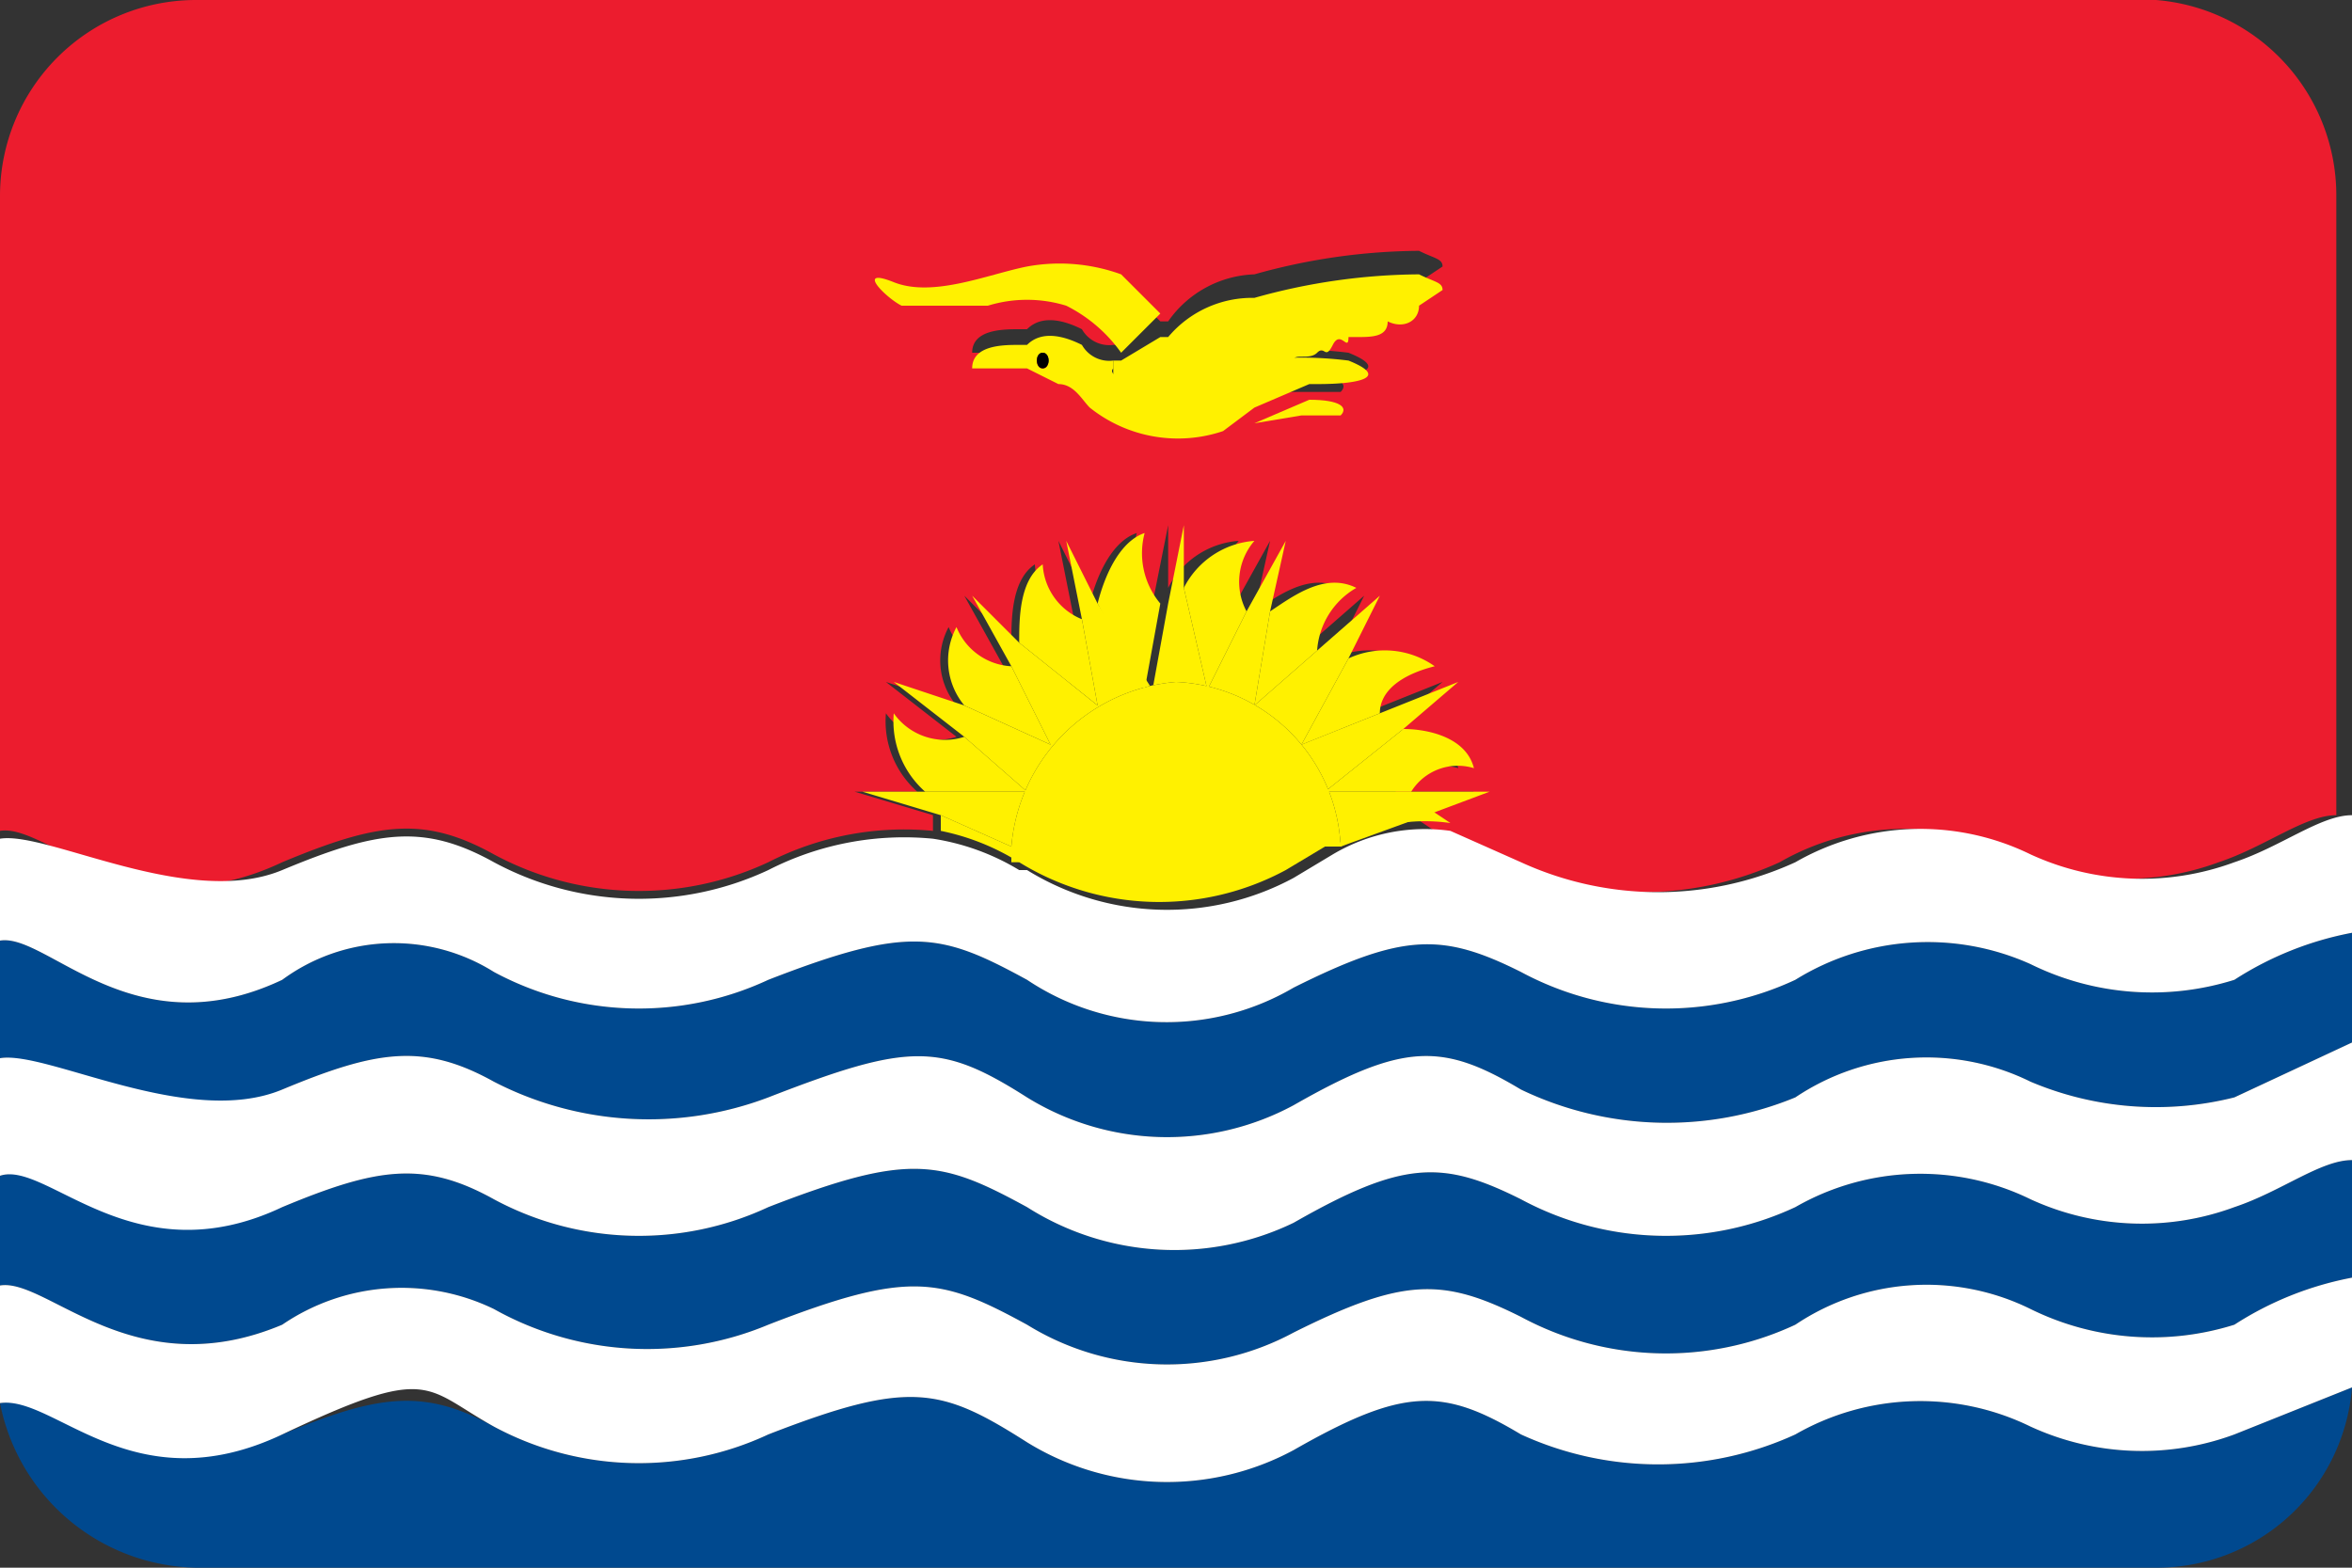 <svg id="Flags" xmlns="http://www.w3.org/2000/svg" viewBox="0 0 30 20"><rect x="0" y="0" width="30" height="20" fill="#333333" stroke="none"/><defs><style>.cls-1{fill:none;}.cls-2{fill:#ec1c2e;}.cls-3{fill:#fff100;}.cls-4{fill:#00498f;}.cls-5{fill:#fff;}</style></defs><title>ki</title><polygon class="cls-1" points="30 2.5 30 10.4 30 11 30 11.9 30 13.3 30 14.8 30 16.3 30 17.5 30 17.5 30 13.3 30 6.7 30 2.5 30 2.5"/><path class="cls-2" d="M3.6,11c1.2-.5,1.8-.6,2.7-.1a3.9,3.9,0,0,0,3.5.1,3.8,3.8,0,0,1,2.1-.4v-.2l-1-.3h.8a1.2,1.2,0,0,1-.4-1,.8.8,0,0,0,.9.3l-.9-.7.9.3a.9.9,0,0,1-.1-1,.8.8,0,0,0,.7.5l-.5-.9.6.6c0-.3,0-.8.3-1a.8.8,0,0,0,.5.7l-.2-1,.4.8c.1-.4.3-.8.6-.9a1,1,0,0,0,.2.9l.2-1v.8a1.1,1.1,0,0,1,.9-.6.8.8,0,0,0-.1.9l.5-.9-.2.9c.3-.2.7-.5,1.1-.3a1,1,0,0,0-.5.8l.8-.7-.4.8a1.1,1.1,0,0,1,1.1.1c-.4.1-.7.3-.7.6l1-.4-.7.6c.3,0,.8.1.9.5a.7.7,0,0,0-.8.3h1l-.8.3.3.2.9.4a4.2,4.2,0,0,0,3.5,0,3.2,3.2,0,0,1,3-.1,3.4,3.4,0,0,0,2.6.1c.6-.2,1.1-.6,1.5-.6V2.5A2.5,2.5,0,0,0,27.5,0H2.5A2.5,2.5,0,0,0,0,2.5v8.1C.6,10.5,1.7,11.9,3.6,11Zm7.8-7.3c.5.2,1.2-.1,1.7-.2a2.3,2.3,0,0,1,1.2.1l.5.5h.1A1.4,1.4,0,0,1,16,3.5a7.9,7.9,0,0,1,2.1-.3c.2.1.3.1.3.2l-.3.2c0,.2-.2.3-.4.2s-.2.2-.4.2h-.1c0,.2-.1.2-.2.1s-.2.2-.2.1-.2.2-.3.1-.1.1-.3.1h-.4a.1.1,0,0,1-.1.1H16a4.8,4.8,0,0,1,1.2,0c.5.2.2.3-.4.3h-.1c.4,0,.5.1.4.2H16l-.4.3a1.8,1.8,0,0,1-1.7-.3c-.1-.1-.2-.3-.4-.3l-.4-.2h-.7c0-.3.4-.3.6-.3h.1c.2-.2.5-.1.7,0a.4.4,0,0,0,.4.2h.1a1.9,1.9,0,0,0-.7-.6,1.7,1.7,0,0,0-1,0H11.5C11.3,3.8,11.3,3.7,11.4,3.7Z"/><path class="cls-3" d="M12.3,9.4a.8.8,0,0,1-.9-.3,1.2,1.2,0,0,0,.4,1h1.3Z"/><path class="cls-3" d="M14.8,7.7a1,1,0,0,1-.2-.9c-.3.1-.5.5-.6.9l.6,1.1Z"/><path class="cls-3" d="M12.9,10.8l-.9-.4v.2A3,3,0,0,1,13,11v-.2Z"/><path class="cls-3" d="M13.8,7.9a.8.8,0,0,1-.5-.7c-.3.2-.3.7-.3,1L14,9Z"/><path class="cls-3" d="M17.6,9.1c0-.3.3-.5.7-.6a1.1,1.1,0,0,0-1.1-.1l-.6,1.1Z"/><path class="cls-3" d="M17.1,10.8H17a2.3,2.3,0,0,1,1.5-.3l-.3-.2Z"/><path class="cls-3" d="M12.9,8.5a.8.8,0,0,1-.7-.5.9.9,0,0,0,.1,1l1.1.5Z"/><path class="cls-3" d="M16.8,8.3a1,1,0,0,1,.5-.8c-.4-.2-.8.1-1.1.3L16,9Z"/><path class="cls-3" d="M15.9,7.8a.8.8,0,0,1,.1-.9,1.1,1.1,0,0,0-.9.6l.3,1.3Z"/><path class="cls-3" d="M18,10.1a.7.7,0,0,1,.8-.3c-.1-.4-.6-.5-.9-.5l-1,.8Z"/><path class="cls-3" d="M15,8.7a2.2,2.2,0,0,1,2.1,2.1l1.1-.4.8-.3H16.9l1-.8.7-.6-1,.4-1,.4.6-1.1.4-.8-.8.7L16,9l.2-1.2.2-.9-.5.9-.5,1-.3-1.3V6.7l-.2,1-.2,1.1L14,7.7l-.4-.8.2,1L14,9l-1-.8-.6-.6.5.9.5,1L12.3,9l-.9-.3.9.7.8.7H11l1,.3.9.4A2.3,2.3,0,0,1,15,8.7Z"/><path class="cls-3" d="M17.1,10.8A2.2,2.2,0,0,0,15,8.7a2.3,2.3,0,0,0-2.1,2.1h0V11h.1a3.4,3.4,0,0,0,3.4.1l.5-.3Z"/><path class="cls-4" d="M3.6,16.9a2.7,2.7,0,0,1,2.7-.2,4,4,0,0,0,3.5.2c1.8-.7,2.2-.6,3.3,0a3.4,3.4,0,0,0,3.4.1c1.4-.7,1.9-.7,2.9-.2a3.9,3.9,0,0,0,3.5.1,3,3,0,0,1,3-.2,3.5,3.5,0,0,0,2.6.2,4.2,4.2,0,0,1,1.5-.6V14.8c-.4,0-.9.4-1.5.6a3.4,3.4,0,0,1-2.6-.1,3.2,3.2,0,0,0-3,.1,3.9,3.9,0,0,1-3.5-.1c-1-.5-1.5-.5-2.9.3a3.5,3.5,0,0,1-3.4-.2c-1.1-.6-1.5-.7-3.3,0a3.9,3.9,0,0,1-3.5-.1c-.9-.5-1.5-.4-2.7.1S.6,14.8,0,15v1.4C.6,16.3,1.7,17.7,3.6,16.9Z"/><path class="cls-4" d="M3.6,13.9c1.2-.5,1.8-.6,2.7-.1a4.3,4.3,0,0,0,3.5.2c1.8-.7,2.2-.7,3.3,0a3.4,3.4,0,0,0,3.4.1c1.4-.8,1.9-.8,2.9-.2a4.3,4.3,0,0,0,3.5.1,3,3,0,0,1,3-.2,4.1,4.1,0,0,0,2.6.2l1.5-.7V11.9a4.2,4.2,0,0,0-1.5.6,3.5,3.5,0,0,1-2.6-.2,3.2,3.2,0,0,0-3,.2,3.9,3.9,0,0,1-3.5-.1c-1-.5-1.5-.5-2.9.2a3.2,3.2,0,0,1-3.4-.1c-1.1-.6-1.5-.7-3.3,0a3.9,3.9,0,0,1-3.5-.1,2.4,2.4,0,0,0-2.7.1c-1.9.9-3-.6-3.6-.5v1.5C.6,13.4,1.7,14.8,3.6,13.9Z"/><path class="cls-4" d="M25.9,18.2a3.2,3.2,0,0,0-3,.1,4.2,4.2,0,0,1-3.5,0c-1-.6-1.5-.6-2.9.2a3.4,3.4,0,0,1-3.4-.1c-1.1-.7-1.5-.8-3.3-.1a3.9,3.9,0,0,1-3.5-.1c-.9-.5-1.5-.4-2.7.1S.7,17.8,0,17.9A2.6,2.6,0,0,0,2.5,20h25A2.5,2.5,0,0,0,30,17.7l-1.5.6A3.4,3.4,0,0,1,25.9,18.2Z"/><path class="cls-3" d="M11.5,3.9h1.1a1.7,1.7,0,0,1,1,0,1.9,1.9,0,0,1,.7.6l.5-.5-.5-.5a2.3,2.3,0,0,0-1.2-.1c-.5.1-1.2.4-1.7.2S11.3,3.8,11.5,3.9Z"/><path class="cls-3" d="M16.6,5.3h.5c.1-.1,0-.2-.4-.2l-.7.3Z"/><path class="cls-3" d="M15.5,4.7h-.2c0,.1-.1.2-.2.1a.2.2,0,0,1-.3.1c0,.2-.1.2-.2.1s-.5-.2-.4-.3V4.6a.4.4,0,0,1-.4-.2c-.2-.1-.5-.2-.7,0H13c-.2,0-.6,0-.6.3h.7l.4.2c.2,0,.3.2.4.3a1.8,1.8,0,0,0,1.7.3l.4-.3.7-.3h.1c.6,0,.9-.1.4-.3a4.8,4.8,0,0,0-1.2,0h-.5Zm-2.2,0c-.1,0-.1-.2,0-.2S13.4,4.7,13.3,4.7Z"/><path class="cls-3" d="M14.3,4.6h-.1v.2c-.1.1.3.3.4.3s.2.1.2-.1a.2.2,0,0,0,.3-.1c.1.1.2,0,.2-.1h.4a.1.1,0,0,0,.1-.1h.4c.2,0,.3,0,.3-.1s.2,0,.3-.1.1.1.2-.1.2.1.2-.1h.1c.2,0,.4,0,.4-.2h0c.2.1.4,0,.4-.2h0l.3-.2c0-.1-.1-.1-.3-.2a7.9,7.9,0,0,0-2.1.3,1.4,1.4,0,0,0-1.1.5h-.1Z"/><path d="M13.3,4.5c-.1,0-.1.2,0,.2S13.4,4.5,13.3,4.5Z"/><path class="cls-3" d="M18.1,3.6h0Z"/><path class="cls-3" d="M17.7,3.8h0Z"/><path class="cls-3" d="M17.3,4h0Z"/><path class="cls-5" d="M3.6,12.5a2.4,2.4,0,0,1,2.7-.1,3.9,3.9,0,0,0,3.5.1c1.8-.7,2.2-.6,3.3,0a3.2,3.2,0,0,0,3.4.1c1.4-.7,1.9-.7,2.9-.2a3.9,3.9,0,0,0,3.5.1,3.2,3.2,0,0,1,3-.2,3.5,3.5,0,0,0,2.6.2,4.2,4.2,0,0,1,1.5-.6V10.4c-.4,0-.9.4-1.5.6a3.4,3.4,0,0,1-2.6-.1,3.2,3.2,0,0,0-3,.1,4.2,4.2,0,0,1-3.5,0l-.9-.4a2.3,2.3,0,0,0-1.5.3l-.5.3a3.4,3.4,0,0,1-3.4-.1H13a3,3,0,0,0-1.1-.4,3.8,3.8,0,0,0-2.1.4,3.9,3.9,0,0,1-3.5-.1c-.9-.5-1.5-.4-2.7.1s-3-.5-3.6-.4V12C.6,11.9,1.7,13.4,3.6,12.5Z"/><path class="cls-5" d="M3.6,15.4c1.2-.5,1.8-.6,2.7-.1a3.9,3.9,0,0,0,3.5.1c1.8-.7,2.2-.6,3.3,0a3.5,3.5,0,0,0,3.4.2c1.4-.8,1.9-.8,2.9-.3a3.9,3.9,0,0,0,3.5.1,3.2,3.2,0,0,1,3-.1,3.4,3.4,0,0,0,2.6.1c.6-.2,1.1-.6,1.5-.6V13.3l-1.5.7a4.1,4.1,0,0,1-2.6-.2,3,3,0,0,0-3,.2,4.3,4.3,0,0,1-3.5-.1c-1-.6-1.5-.6-2.9.2a3.4,3.4,0,0,1-3.4-.1c-1.1-.7-1.5-.7-3.3,0a4.3,4.3,0,0,1-3.5-.2c-.9-.5-1.5-.4-2.7.1s-3-.5-3.6-.4V15C.6,14.8,1.7,16.3,3.6,15.4Z"/><path class="cls-5" d="M28.5,16.9a3.5,3.5,0,0,1-2.6-.2,3,3,0,0,0-3,.2,3.9,3.9,0,0,1-3.5-.1c-1-.5-1.5-.5-2.9.2a3.4,3.4,0,0,1-3.4-.1c-1.1-.6-1.5-.7-3.3,0a4,4,0,0,1-3.5-.2,2.7,2.7,0,0,0-2.7.2c-1.9.8-3-.6-3.6-.5v1.5c.7-.1,1.7,1.3,3.6.4s1.8-.6,2.7-.1a3.9,3.9,0,0,0,3.5.1c1.8-.7,2.2-.6,3.3.1a3.4,3.4,0,0,0,3.4.1c1.4-.8,1.9-.8,2.9-.2a4.2,4.2,0,0,0,3.5,0,3.2,3.2,0,0,1,3-.1,3.4,3.4,0,0,0,2.6.1l1.5-.6V16.3A4.2,4.2,0,0,0,28.5,16.9Z"/></svg>
